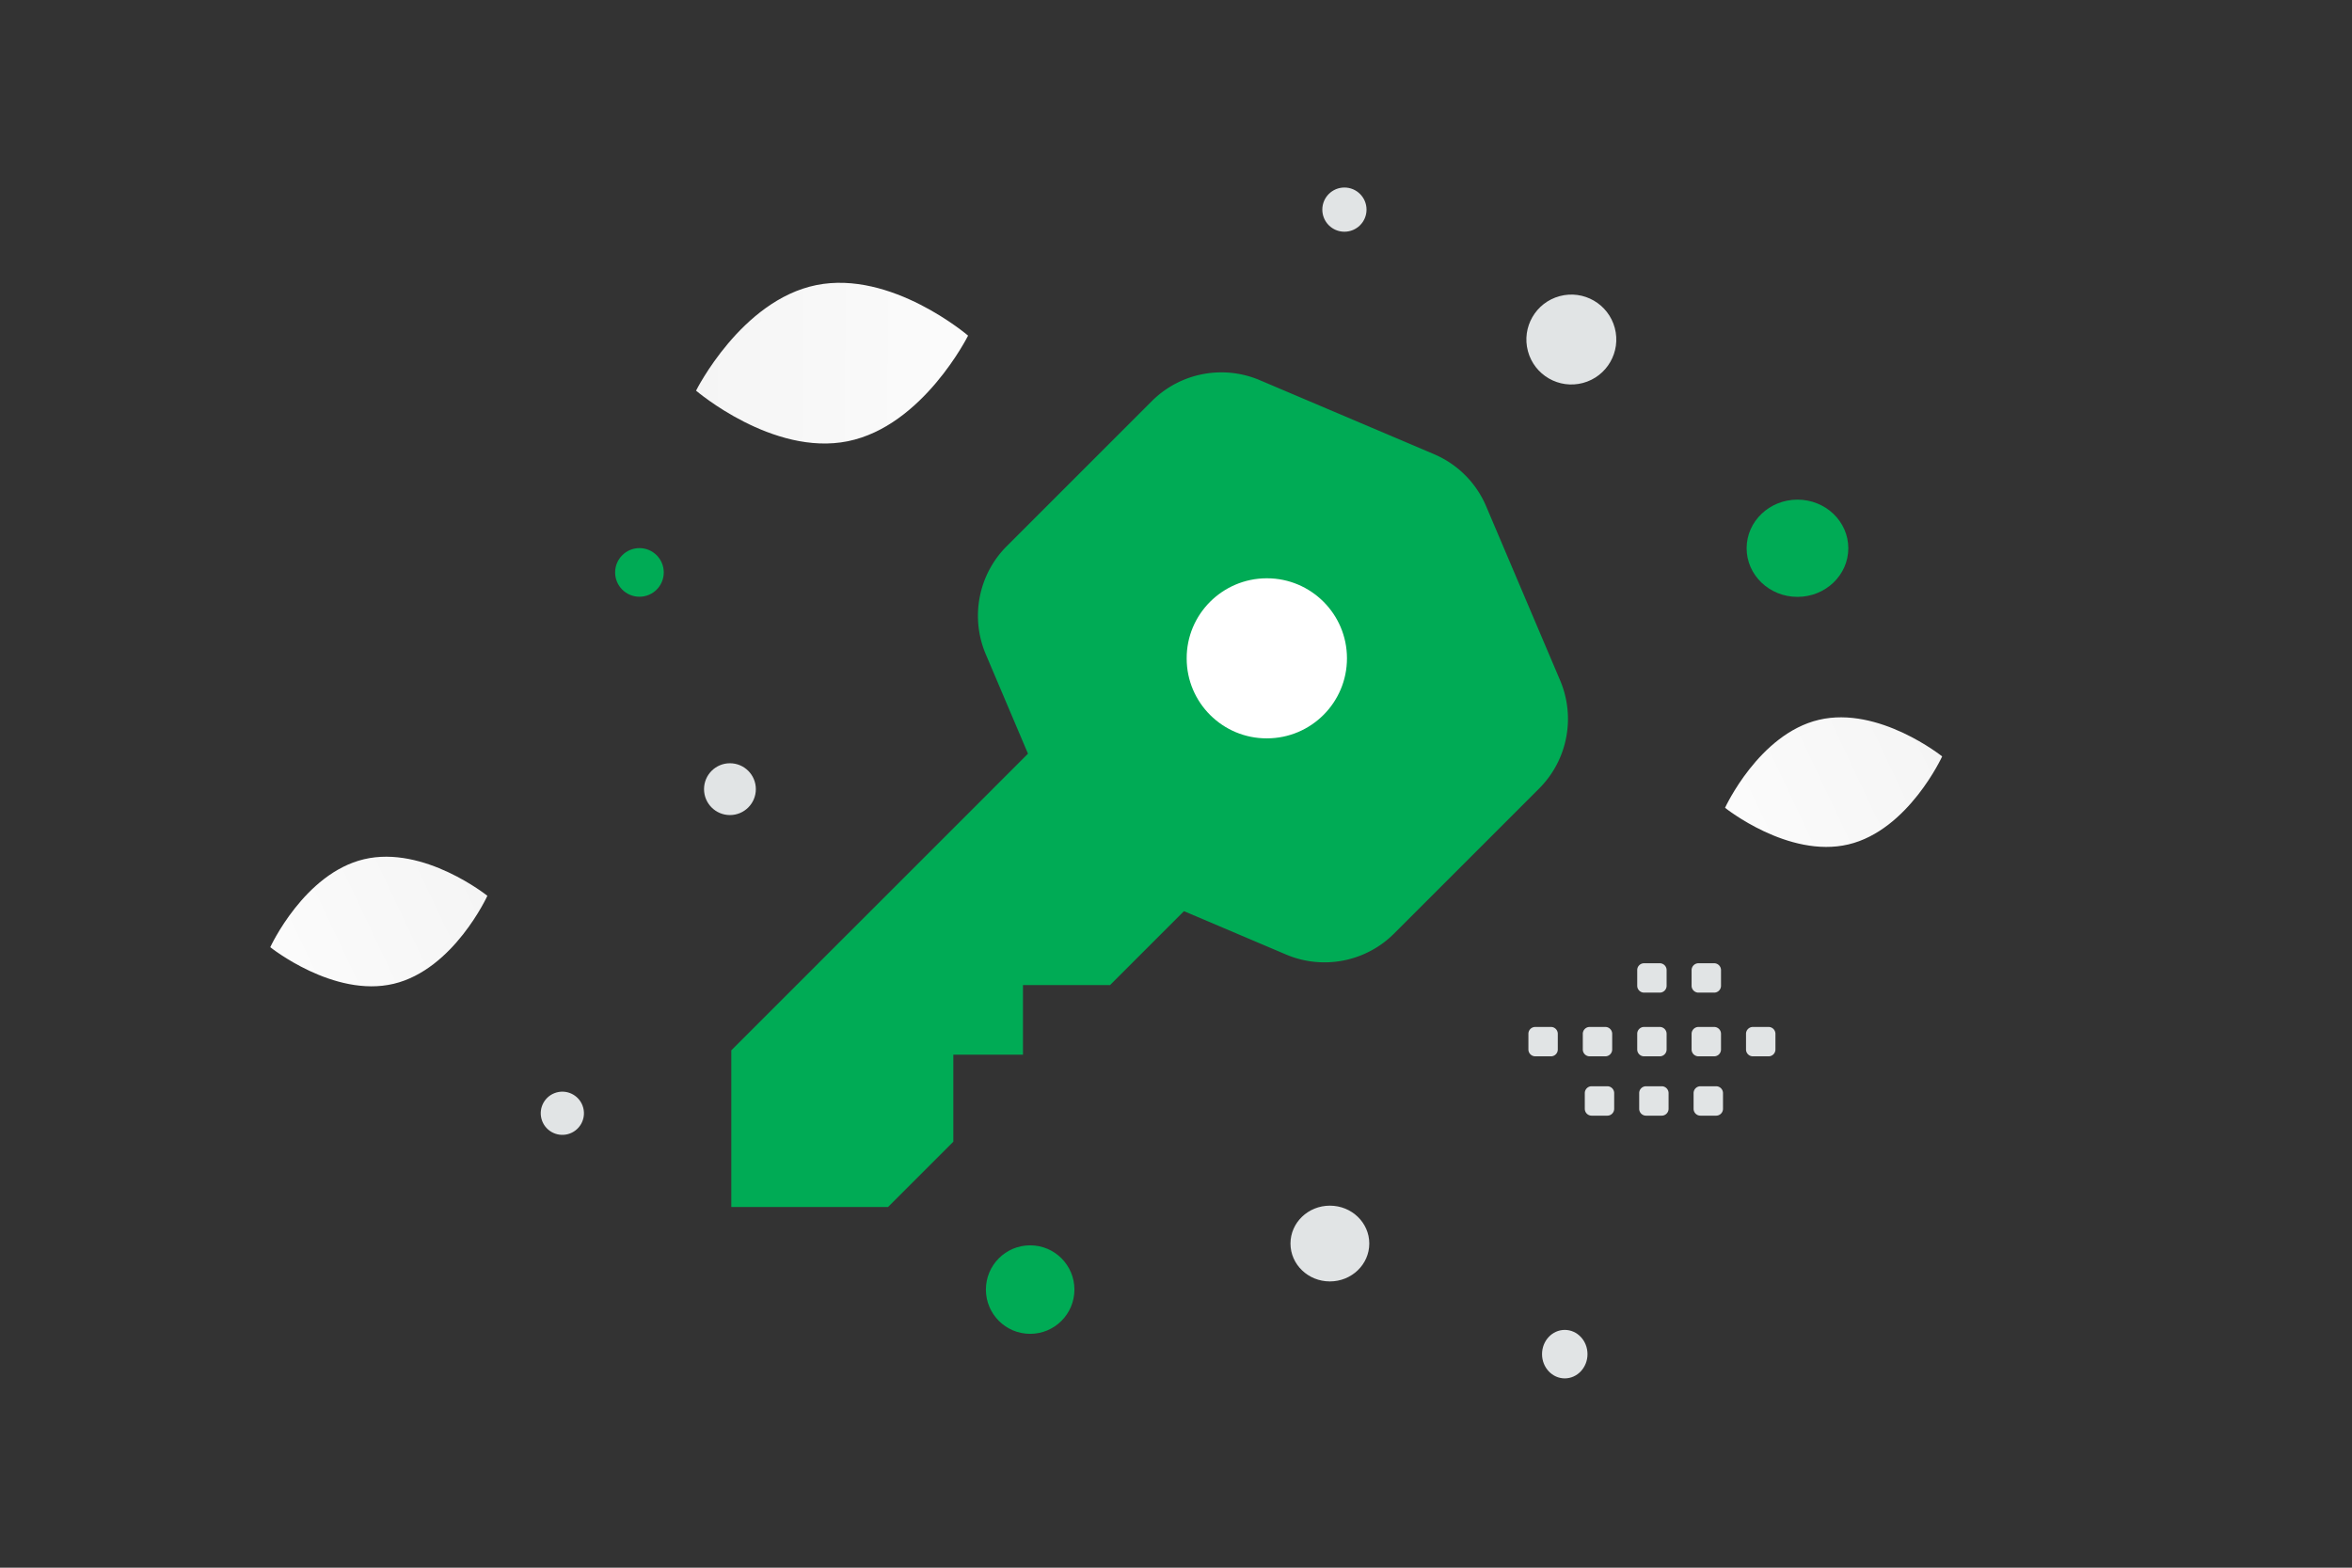 <svg width="900" height="600" viewBox="0 0 900 600" fill="none" xmlns="http://www.w3.org/2000/svg"><rect x="0" y="0" width="900" height="600" fill="#333333" stroke="none"/><path fill="transparent" d="M0 0h900v600H0z"/><path fill-rule="evenodd" clip-rule="evenodd" d="M391.443 403.666v-26.649h33.32l28.287-28.287 39.049 16.584c14.153 6.012 30.53 2.827 41.385-8.047l55.463-55.463c10.875-10.874 14.041-27.251 8.048-41.386l-28.307-66.639a37.665 37.665 0 0 0-19.958-19.957l-66.638-28.307a37.67 37.67 0 0 0-41.386 8.047l-55.463 55.464c-10.855 10.855-14.04 27.232-8.029 41.385l16.151 38.05-113.527 113.527v59.968h59.967l24.99-24.99v-33.319h26.648v.019z" fill="#00ab55"/><path fill-rule="evenodd" clip-rule="evenodd" d="M484.648 221.327c-16.908.071-30.633 13.795-30.562 30.703 0 16.908 13.795 30.632 30.703 30.562 16.908 0 30.632-13.725 30.632-30.633s-13.724-30.632-30.632-30.632" fill="#fff"/><path fill-rule="evenodd" clip-rule="evenodd" d="M587.471 393.045h6.003a2.623 2.623 0 0 1 2.621 2.621v6.003a2.623 2.623 0 0 1-2.621 2.62h-6.003a2.63 2.63 0 0 1-2.62-2.62v-6.003c-.012-1.44 1.169-2.621 2.62-2.621zm20.813 0h6.003a2.63 2.63 0 0 1 2.621 2.621v6.003a2.623 2.623 0 0 1-2.621 2.62h-6.003a2.63 2.63 0 0 1-2.62-2.62v-6.003a2.63 2.63 0 0 1 2.62-2.621zm20.828 0h6.003a2.63 2.63 0 0 1 2.62 2.621v6.003c0 1.451-1.18 2.62-2.62 2.62h-6.003a2.63 2.63 0 0 1-2.62-2.62v-6.003c-.013-1.44 1.168-2.621 2.62-2.621zm20.813 0h6.003a2.63 2.63 0 0 1 2.621 2.621v6.003a2.623 2.623 0 0 1-2.621 2.62h-6.003a2.633 2.633 0 0 1-2.632-2.62v-6.003c.012-1.44 1.193-2.621 2.632-2.621zm20.815 0h6.004a2.633 2.633 0 0 1 2.632 2.621v6.003a2.625 2.625 0 0 1-2.632 2.62h-6.004a2.63 2.63 0 0 1-2.62-2.62v-6.003a2.63 2.63 0 0 1 2.62-2.621zm-61.692 22.697h6.003a2.63 2.63 0 0 1 2.62 2.62v6.016a2.63 2.63 0 0 1-2.62 2.62h-6.003a2.622 2.622 0 0 1-2.62-2.62v-6.003a2.616 2.616 0 0 1 2.62-2.633zm20.813 0h6.003a2.63 2.63 0 0 1 2.621 2.62v6.016a2.63 2.63 0 0 1-2.621 2.62h-6.003a2.63 2.63 0 0 1-2.62-2.62v-6.003a2.618 2.618 0 0 1 2.62-2.633zm20.815 0h6.003a2.633 2.633 0 0 1 2.633 2.62v6.016a2.633 2.633 0 0 1-2.633 2.62h-6.003a2.63 2.63 0 0 1-2.62-2.62v-6.003a2.633 2.633 0 0 1 2.62-2.633zm-21.564-47.078h6.003c1.44 0 2.62 1.18 2.62 2.62v6.003c0 1.452-1.18 2.62-2.62 2.62h-6.003a2.63 2.63 0 0 1-2.62-2.62v-6.003c-.013-1.44 1.168-2.62 2.62-2.62zm20.813 0h6.003a2.63 2.63 0 0 1 2.621 2.62v6.003a2.622 2.622 0 0 1-2.621 2.62h-6.003a2.633 2.633 0 0 1-2.632-2.62v-6.003a2.648 2.648 0 0 1 2.632-2.62z" fill="#E1E4E5"/><path d="M707.292 323.186c-22.937 5.434-47.197-14.018-47.197-14.018s12.946-28.252 35.891-33.669c22.937-5.434 47.189 14.002 47.189 14.002s-12.946 28.251-35.883 33.685z" fill="url(#a)"/><path d="M150.615 376.534c-22.937 5.434-47.197-14.018-47.197-14.018s12.946-28.252 35.891-33.669c22.937-5.434 47.189 14.002 47.189 14.002s-12.946 28.252-35.883 33.685z" fill="url(#b)"/><path d="M324.429 168.871c28.74-5.81 46.011-40.42 46.011-40.42s-29.341-25.17-58.081-19.337c-28.74 5.81-46.011 40.397-46.011 40.397s29.34 25.17 58.081 19.36z" fill="url(#c)"/><ellipse cx="687.807" cy="209.832" rx="19.455" ry="18.609" transform="rotate(180 687.807 209.832)" fill="#00ab55"/><circle cx="394.194" cy="493.56" r="16.937" transform="rotate(180 394.194 493.56)" fill="#00ab55"/><circle r="9.305" transform="matrix(-1 0 0 1 244.686 219.083)" fill="#00ab55"/><ellipse rx="15.077" ry="14.497" transform="matrix(-1 0 0 1 508.883 475.94)" fill="#E1E4E5"/><circle r="9.914" transform="matrix(-1 0 0 1 279.314 302.034)" fill="#E1E4E5"/><ellipse rx="8.698" ry="9.278" transform="matrix(-1 0 0 1 598.763 518.27)" fill="#E1E4E5"/><circle r="8.459" transform="matrix(-1 0 0 1 514.447 80.228)" fill="#E1E4E5"/><circle r="8.266" transform="scale(1 -1) rotate(-75 -170.048 -353.254)" fill="#E1E4E5"/><circle r="17.203" transform="scale(1 -1) rotate(-75 215.963 -456.777)" fill="#E1E4E5"/><defs><linearGradient id="a" x1="620.917" y1="336.696" x2="821.707" y2="241.836" gradientUnits="userSpaceOnUse"><stop stop-color="#fff"/><stop offset="1" stop-color="#EEE"/></linearGradient><linearGradient id="b" x1="64.24" y1="390.045" x2="265.031" y2="295.184" gradientUnits="userSpaceOnUse"><stop stop-color="#fff"/><stop offset="1" stop-color="#EEE"/></linearGradient><linearGradient id="c" x1="429.036" y1="139.139" x2="152.808" y2="136.577" gradientUnits="userSpaceOnUse"><stop stop-color="#fff"/><stop offset="1" stop-color="#EEE"/></linearGradient></defs></svg>